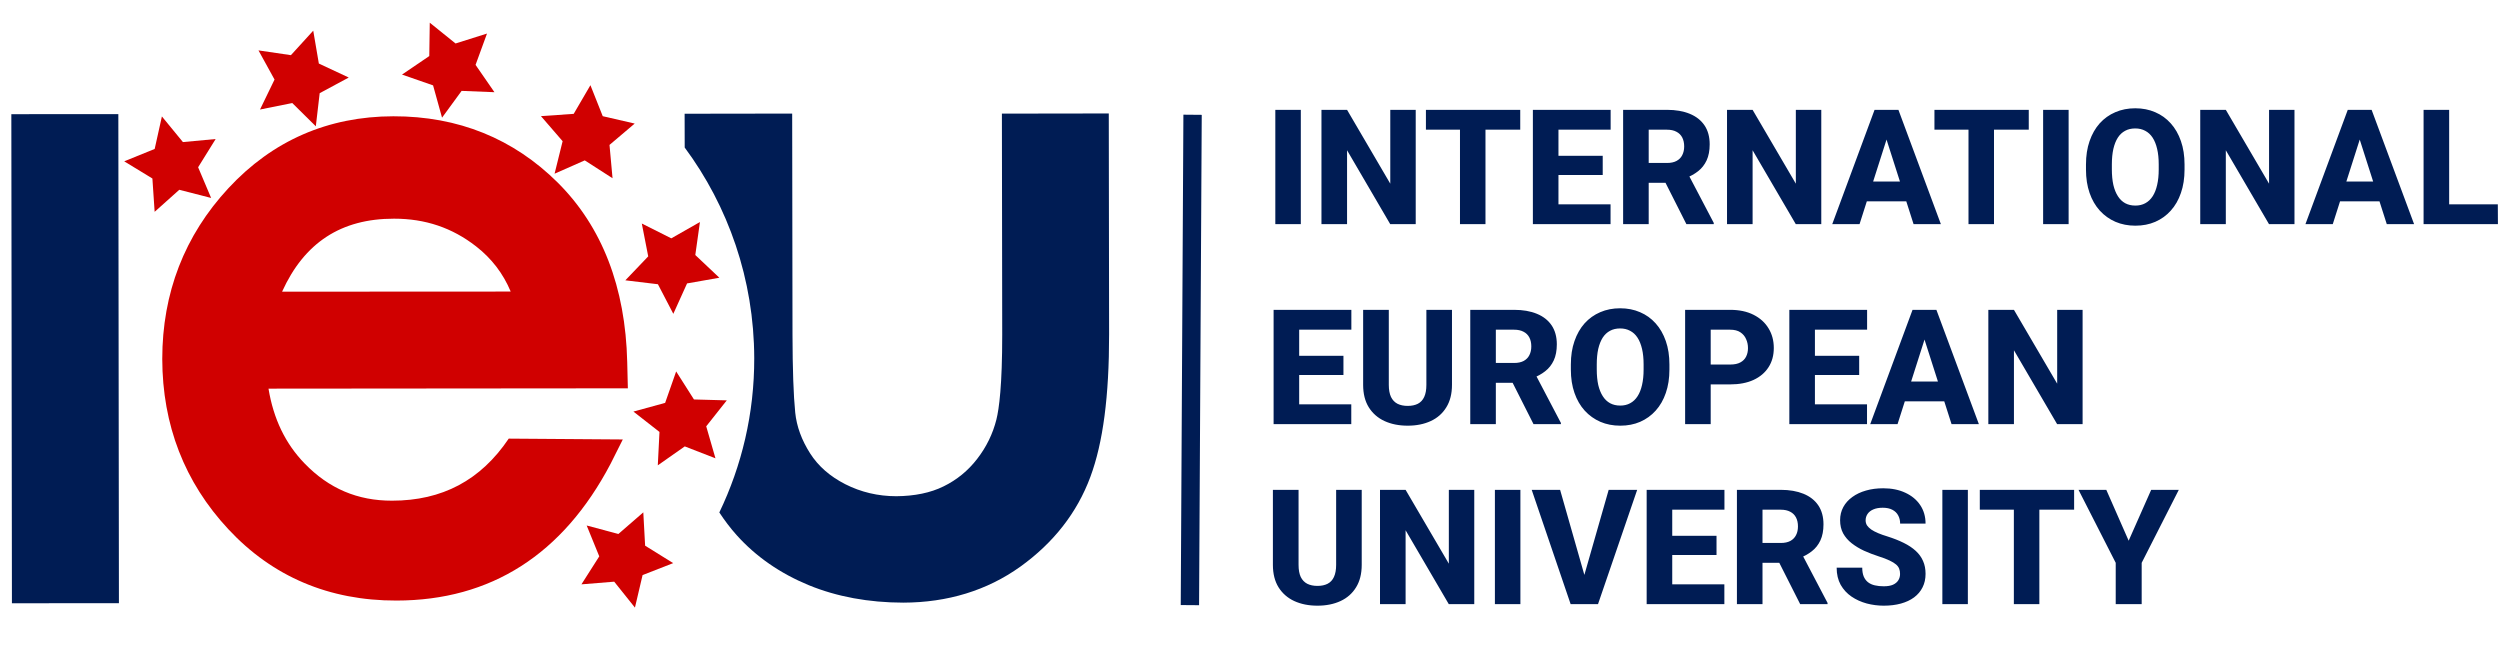 <svg width="125" height="33" viewBox="0 0 125 33" fill="none" xmlns="http://www.w3.org/2000/svg">
    <g clip-path="url(#clip0_5308_14286)">
        <path d="M59.17 5.734L60.087 5.742L59.954 30.26L59.037 30.253L59.17 5.734Z"
            fill="url(#paint0_linear_5308_14286)" />
        <path
            d="M50.095 5.681L50.111 16.725C50.113 19.264 49.954 20.44 49.82 20.978C49.642 21.687 49.32 22.351 48.856 22.948C48.406 23.531 47.846 23.992 47.182 24.317C46.526 24.642 45.732 24.804 44.814 24.811C43.903 24.81 43.05 24.609 42.262 24.209C41.501 23.821 40.913 23.308 40.506 22.669C40.085 22.009 39.832 21.326 39.761 20.627C39.675 19.77 39.629 18.46 39.625 16.723L39.609 5.679L34.231 5.687L34.235 7.376C36.409 10.31 37.703 13.957 37.712 17.91C37.718 20.677 37.087 23.294 35.966 25.623C36.228 26.017 36.51 26.398 36.833 26.757C37.793 27.828 39.006 28.669 40.438 29.259C41.843 29.836 43.433 30.129 45.16 30.132C47.38 30.128 49.355 29.523 51.018 28.332C52.675 27.142 53.854 25.636 54.517 23.848C55.154 22.137 55.458 19.806 55.455 16.717L55.439 5.673L50.095 5.681Z"
            fill="url(#paint1_linear_5308_14286)" />
        <path d="M0.567 5.709L0.596 30.163L5.946 30.159L5.917 5.705L0.567 5.709Z"
            fill="url(#paint2_linear_5308_14286)" />
        <path
            d="M19.604 25.034C17.877 25.038 16.445 24.427 15.232 23.175C14.267 22.18 13.675 20.946 13.425 19.432L31.393 19.416L31.361 18.099C31.274 14.359 30.104 11.342 27.893 9.136C25.675 6.93 22.913 5.809 19.668 5.814C16.409 5.82 13.632 7.026 11.419 9.412C9.226 11.777 8.113 14.648 8.113 17.95C8.12 21.251 9.227 24.112 11.419 26.462C13.626 28.833 16.457 30.035 19.824 30.028C24.54 30.023 28.145 27.727 30.529 23.19L31.14 21.973L25.437 21.931C24.03 24.017 22.108 25.033 19.604 25.034ZM19.7 10.934C21.265 10.933 22.608 11.387 23.802 12.317C24.58 12.924 25.151 13.664 25.535 14.578L14.104 14.584C15.216 12.131 17.055 10.931 19.7 10.934Z"
            fill="#D00000" />
        <path
            d="M32.129 28.754L31.747 30.38L30.71 29.084L29.072 29.217L29.963 27.818L29.334 26.275L30.919 26.699L32.165 25.617L32.256 27.284L33.659 28.156L32.129 28.754Z"
            fill="#D00000" />
        <path
            d="M35.311 21.316L35.773 22.916L34.239 22.32L32.89 23.266L32.974 21.597L31.671 20.579L33.257 20.144L33.808 18.572L34.698 19.973L36.339 20.018L35.311 21.316Z"
            fill="#D00000" />
        <path
            d="M34.765 12.751L35.968 13.887L34.353 14.171L33.666 15.691L32.896 14.212L31.267 14.016L32.411 12.819L32.09 11.176L33.565 11.917L34.997 11.101L34.765 12.751Z"
            fill="#D00000" />
        <path
            d="M30.137 5.81L31.735 6.178L30.475 7.246L30.627 8.912L29.238 8.019L27.729 8.685L28.131 7.06L27.047 5.806L28.685 5.693L29.521 4.26L30.137 5.81Z"
            fill="#D00000" />
        <path
            d="M22.778 2.174L24.35 1.678L23.778 3.244L24.722 4.61L23.081 4.544L22.102 5.883L21.654 4.269L20.101 3.729L21.464 2.803L21.488 1.135L22.778 2.174Z"
            fill="#D00000" />
        <path
            d="M14.546 2.758L15.662 1.534L15.942 3.177L17.437 3.877L15.984 4.659L15.791 6.316L14.614 5.152L13 5.477L13.727 3.978L12.924 2.52L14.546 2.758Z"
            fill="#D00000" />
        <path
            d="M7.734 7.447L8.095 5.822L9.146 7.104L10.783 6.951L9.906 8.363L10.556 9.898L8.964 9.489L7.732 10.591L7.62 8.925L6.211 8.066L7.734 7.447Z"
            fill="#D00000" />
        <path
            d="M65.041 5.492L65.041 11.205L63.766 11.205L63.766 5.492L65.041 5.492ZM70.786 5.492L70.786 11.205L69.51 11.205L67.353 7.513L67.353 11.205L66.073 11.205L66.073 5.492L67.353 5.492L69.514 9.184L69.514 5.492L70.786 5.492ZM74.274 5.492L74.274 11.205L72.999 11.205L72.999 5.492L74.274 5.492ZM76.012 5.492L76.012 6.485L71.296 6.485L71.296 5.492L76.012 5.492ZM80.528 10.216L80.528 11.205L77.487 11.205L77.487 10.216L80.528 10.216ZM77.923 5.492L77.923 11.205L76.644 11.205L76.644 5.492L77.923 5.492ZM80.136 7.791L80.136 8.749L77.487 8.749L77.487 7.791L80.136 7.791ZM80.532 5.492L80.532 6.485L77.487 6.485L77.487 5.492L80.532 5.492ZM81.156 5.492L83.35 5.492C83.787 5.492 84.164 5.557 84.484 5.688C84.805 5.819 85.052 6.013 85.225 6.269C85.398 6.525 85.484 6.842 85.484 7.219C85.484 7.532 85.433 7.799 85.331 8.019C85.229 8.239 85.085 8.421 84.9 8.564C84.716 8.708 84.502 8.825 84.256 8.914L83.84 9.141L81.972 9.141L81.965 8.148L83.353 8.148C83.544 8.148 83.703 8.114 83.828 8.046C83.954 7.978 84.048 7.883 84.111 7.76C84.176 7.634 84.209 7.488 84.209 7.321C84.209 7.148 84.176 6.999 84.111 6.873C84.045 6.748 83.949 6.652 83.82 6.587C83.695 6.519 83.538 6.485 83.35 6.485L82.435 6.485L82.435 11.205L81.156 11.205L81.156 5.492ZM84.319 11.205L83.036 8.666L84.385 8.662L85.688 11.146L85.688 11.205L84.319 11.205ZM91.064 5.492L91.064 11.205L89.788 11.205L87.63 7.513L87.63 11.205L86.351 11.205L86.351 5.492L87.63 5.492L89.792 9.184L89.792 5.492L91.064 5.492ZM94.454 6.579L92.978 11.205L91.613 11.205L93.728 5.492L94.591 5.492L94.454 6.579ZM95.678 11.205L94.199 6.579L94.046 5.492L94.921 5.492L97.043 11.205L95.678 11.205ZM95.615 9.078L95.615 10.067L92.637 10.067L92.637 9.078L95.615 9.078ZM99.7 5.492L99.7 11.205L98.425 11.205L98.425 5.492L99.7 5.492ZM101.438 5.492L101.438 6.485L96.722 6.485L96.722 5.492L101.438 5.492ZM103.431 5.492L103.431 11.205L102.156 11.205L102.156 5.492L103.431 5.492ZM109.227 8.223L109.227 8.478C109.227 8.912 109.167 9.302 109.046 9.647C108.929 9.993 108.76 10.287 108.54 10.53C108.323 10.774 108.064 10.96 107.763 11.091C107.465 11.22 107.134 11.284 106.77 11.284C106.407 11.284 106.075 11.22 105.774 11.091C105.473 10.96 105.211 10.774 104.989 10.53C104.769 10.287 104.599 9.993 104.479 9.647C104.359 9.302 104.299 8.912 104.299 8.478L104.299 8.223C104.299 7.789 104.359 7.399 104.479 7.054C104.599 6.706 104.768 6.41 104.985 6.167C105.205 5.924 105.465 5.738 105.766 5.61C106.067 5.479 106.399 5.414 106.763 5.414C107.126 5.414 107.458 5.479 107.759 5.61C108.06 5.738 108.319 5.924 108.536 6.167C108.756 6.41 108.926 6.706 109.046 7.054C109.167 7.399 109.227 7.789 109.227 8.223ZM107.936 8.478L107.936 8.215C107.936 7.925 107.91 7.668 107.857 7.446C107.805 7.221 107.729 7.033 107.63 6.881C107.53 6.729 107.407 6.616 107.261 6.54C107.114 6.461 106.948 6.422 106.763 6.422C106.569 6.422 106.4 6.461 106.256 6.54C106.113 6.616 105.991 6.729 105.892 6.881C105.795 7.033 105.72 7.221 105.668 7.446C105.618 7.668 105.593 7.925 105.593 8.215L105.593 8.478C105.593 8.766 105.618 9.022 105.668 9.247C105.72 9.469 105.796 9.658 105.896 9.812C105.995 9.966 106.117 10.083 106.26 10.161C106.407 10.24 106.577 10.279 106.77 10.279C106.956 10.279 107.121 10.24 107.265 10.161C107.411 10.083 107.534 9.966 107.634 9.812C107.733 9.658 107.808 9.469 107.857 9.247C107.91 9.022 107.936 8.766 107.936 8.478ZM114.724 5.492L114.724 11.205L113.449 11.205L111.291 7.513L111.291 11.205L110.012 11.205L110.012 5.492L111.291 5.492L113.453 9.184L113.453 5.492L114.724 5.492ZM118.114 6.579L116.639 11.205L115.273 11.205L117.388 5.492L118.251 5.492L118.114 6.579ZM119.338 11.205L117.859 6.579L117.706 5.492L118.581 5.492L120.704 11.205L119.338 11.205ZM119.276 9.078L119.276 10.067L116.297 10.067L116.297 9.078L119.276 9.078ZM124.906 10.216L124.906 11.205L122.022 11.205L122.022 10.216L124.906 10.216ZM122.458 5.492L122.458 11.205L121.179 11.205L121.179 5.492L122.458 5.492ZM67.564 20.216L67.564 21.205L64.523 21.205L64.523 20.216L67.564 20.216ZM64.959 15.492L64.959 21.205L63.68 21.205L63.68 15.492L64.959 15.492ZM67.172 17.791L67.172 18.749L64.523 18.749L64.523 17.791L67.172 17.791ZM67.568 15.492L67.568 16.485L64.523 16.485L64.523 15.492L67.568 15.492ZM71.319 15.492L72.599 15.492L72.599 19.243C72.599 19.688 72.504 20.062 72.316 20.365C72.13 20.669 71.871 20.898 71.539 21.052C71.207 21.206 70.822 21.284 70.385 21.284C69.946 21.284 69.559 21.206 69.224 21.052C68.892 20.898 68.63 20.669 68.439 20.365C68.251 20.062 68.157 19.688 68.157 19.243L68.157 15.492L69.44 15.492L69.44 19.243C69.44 19.489 69.477 19.691 69.55 19.848C69.626 20.002 69.734 20.116 69.875 20.189C70.017 20.259 70.187 20.295 70.385 20.295C70.584 20.295 70.753 20.259 70.892 20.189C71.033 20.116 71.139 20.002 71.21 19.848C71.283 19.691 71.319 19.489 71.319 19.243L71.319 15.492ZM73.513 15.492L75.706 15.492C76.143 15.492 76.521 15.557 76.84 15.688C77.162 15.819 77.409 16.013 77.582 16.269C77.754 16.525 77.841 16.842 77.841 17.218C77.841 17.532 77.79 17.799 77.688 18.019C77.586 18.239 77.442 18.421 77.256 18.564C77.073 18.708 76.858 18.825 76.612 18.914L76.197 19.141L74.329 19.141L74.321 18.148L75.71 18.148C75.901 18.148 76.059 18.114 76.185 18.047C76.31 17.978 76.405 17.883 76.467 17.76C76.533 17.634 76.565 17.488 76.565 17.321C76.565 17.148 76.533 16.999 76.467 16.873C76.402 16.748 76.305 16.652 76.177 16.587C76.051 16.519 75.894 16.485 75.706 16.485L74.792 16.485L74.792 21.205L73.513 21.205L73.513 15.492ZM76.675 21.205L75.392 18.666L76.742 18.663L78.045 21.146L78.045 21.205L76.675 21.205ZM83.471 18.223L83.471 18.478C83.471 18.912 83.411 19.302 83.291 19.647C83.173 19.993 83.004 20.287 82.785 20.53C82.567 20.773 82.308 20.96 82.008 21.091C81.71 21.22 81.379 21.284 81.015 21.284C80.651 21.284 80.319 21.22 80.018 21.091C79.718 20.96 79.456 20.773 79.234 20.53C79.014 20.287 78.844 19.993 78.724 19.647C78.603 19.302 78.543 18.912 78.543 18.478L78.543 18.223C78.543 17.789 78.603 17.399 78.724 17.054C78.844 16.706 79.013 16.41 79.23 16.167C79.449 15.924 79.71 15.738 80.01 15.61C80.311 15.479 80.644 15.414 81.007 15.414C81.371 15.414 81.703 15.479 82.004 15.61C82.305 15.738 82.564 15.924 82.781 16.167C83 16.41 83.17 16.706 83.291 17.054C83.411 17.399 83.471 17.789 83.471 18.223ZM82.18 18.478L82.18 18.215C82.18 17.925 82.154 17.669 82.102 17.446C82.049 17.221 81.974 17.033 81.874 16.881C81.775 16.729 81.652 16.616 81.505 16.54C81.359 16.461 81.193 16.422 81.007 16.422C80.814 16.422 80.645 16.461 80.501 16.54C80.357 16.616 80.236 16.729 80.136 16.881C80.039 17.033 79.965 17.221 79.912 17.446C79.863 17.669 79.838 17.925 79.838 18.215L79.838 18.478C79.838 18.766 79.863 19.022 79.912 19.247C79.965 19.47 80.041 19.658 80.14 19.812C80.239 19.966 80.361 20.083 80.505 20.161C80.651 20.24 80.821 20.279 81.015 20.279C81.201 20.279 81.365 20.24 81.509 20.161C81.656 20.083 81.779 19.966 81.878 19.812C81.978 19.658 82.052 19.47 82.102 19.247C82.154 19.022 82.18 18.766 82.18 18.478ZM86.508 19.22L85.072 19.22L85.072 18.227L86.508 18.227C86.72 18.227 86.89 18.192 87.018 18.121C87.149 18.05 87.245 17.954 87.305 17.831C87.368 17.705 87.399 17.564 87.399 17.407C87.399 17.245 87.368 17.094 87.305 16.956C87.245 16.814 87.149 16.701 87.018 16.614C86.89 16.528 86.72 16.485 86.508 16.485L85.535 16.485L85.535 21.205L84.256 21.205L84.256 15.492L86.508 15.492C86.963 15.492 87.353 15.575 87.677 15.739C88.004 15.904 88.254 16.13 88.427 16.418C88.602 16.703 88.69 17.03 88.69 17.399C88.69 17.768 88.602 18.088 88.427 18.36C88.254 18.632 88.004 18.844 87.677 18.996C87.353 19.145 86.963 19.22 86.508 19.22ZM93.351 20.216L93.351 21.205L90.31 21.205L90.31 20.216L93.351 20.216ZM90.746 15.492L90.746 21.205L89.467 21.205L89.467 15.492L90.746 15.492ZM92.959 17.791L92.959 18.749L90.31 18.749L90.31 17.791L92.959 17.791ZM93.355 15.492L93.355 16.485L90.31 16.485L90.31 15.492L93.355 15.492ZM96.353 16.579L94.878 21.205L93.512 21.205L95.627 15.492L96.49 15.492L96.353 16.579ZM97.577 21.205L96.098 16.579L95.945 15.492L96.82 15.492L98.943 21.205L97.577 21.205ZM97.514 19.078L97.514 20.067L94.536 20.067L94.536 19.078L97.514 19.078ZM104.13 15.492L104.13 21.205L102.855 21.205L100.697 17.513L100.697 21.205L99.417 21.205L99.417 15.492L100.697 15.492L102.859 19.184L102.859 15.492L104.13 15.492ZM66.807 24.492L68.086 24.492L68.086 28.243C68.086 28.688 67.992 29.062 67.804 29.365C67.618 29.669 67.359 29.898 67.027 30.052C66.695 30.206 66.31 30.284 65.873 30.284C65.434 30.284 65.047 30.206 64.712 30.052C64.38 29.898 64.118 29.669 63.927 29.365C63.739 29.062 63.645 28.688 63.645 28.243L63.645 24.492L64.928 24.492L64.928 28.243C64.928 28.489 64.964 28.691 65.037 28.848C65.113 29.002 65.222 29.116 65.363 29.189C65.504 29.259 65.674 29.295 65.873 29.295C66.072 29.295 66.241 29.259 66.379 29.189C66.521 29.116 66.627 29.002 66.697 28.848C66.77 28.691 66.807 28.489 66.807 28.243L66.807 24.492ZM73.713 24.492L73.713 30.205L72.438 30.205L70.28 26.513L70.28 30.205L69 30.205L69 24.492L70.28 24.492L72.442 28.184L72.442 24.492L73.713 24.492ZM76.02 24.492L76.02 30.205L74.745 30.205L74.745 24.492L76.02 24.492ZM79.163 28.938L80.434 24.492L81.859 24.492L79.901 30.205L78.971 30.205L79.163 28.938ZM78.005 24.492L79.273 28.938L79.473 30.205L78.531 30.205L76.585 24.492L78.005 24.492ZM86.218 29.216L86.218 30.205L83.177 30.205L83.177 29.216L86.218 29.216ZM83.612 24.492L83.612 30.205L82.333 30.205L82.333 24.492L83.612 24.492ZM85.826 26.791L85.826 27.749L83.177 27.749L83.177 26.791L85.826 26.791ZM86.222 24.492L86.222 25.485L83.177 25.485L83.177 24.492L86.222 24.492ZM86.846 24.492L89.039 24.492C89.476 24.492 89.854 24.558 90.173 24.688C90.495 24.819 90.742 25.013 90.915 25.269C91.087 25.525 91.174 25.842 91.174 26.218C91.174 26.532 91.123 26.799 91.021 27.019C90.918 27.239 90.775 27.421 90.589 27.564C90.406 27.708 90.191 27.825 89.945 27.914L89.529 28.141L87.662 28.141L87.654 27.148L89.043 27.148C89.234 27.148 89.392 27.114 89.518 27.047C89.643 26.978 89.737 26.883 89.8 26.76C89.866 26.634 89.898 26.488 89.898 26.321C89.898 26.148 89.866 25.999 89.8 25.873C89.735 25.748 89.638 25.652 89.51 25.587C89.384 25.519 89.227 25.485 89.039 25.485L88.125 25.485L88.125 30.205L86.846 30.205L86.846 24.492ZM90.008 30.205L88.725 27.666L90.075 27.663L91.378 30.146L91.378 30.205L90.008 30.205ZM95.003 28.698C95.003 28.602 94.989 28.515 94.96 28.439C94.931 28.361 94.879 28.289 94.803 28.224C94.727 28.158 94.62 28.093 94.481 28.027C94.343 27.959 94.161 27.89 93.936 27.819C93.68 27.736 93.435 27.642 93.202 27.537C92.972 27.43 92.767 27.305 92.586 27.164C92.406 27.023 92.263 26.858 92.158 26.67C92.056 26.481 92.005 26.262 92.005 26.011C92.005 25.767 92.059 25.548 92.166 25.351C92.273 25.155 92.424 24.988 92.618 24.849C92.811 24.708 93.039 24.601 93.3 24.527C93.562 24.451 93.85 24.414 94.163 24.414C94.582 24.414 94.95 24.488 95.266 24.637C95.585 24.784 95.834 24.99 96.012 25.257C96.189 25.521 96.278 25.829 96.278 26.179L95.007 26.179C95.007 26.025 94.974 25.889 94.909 25.771C94.846 25.651 94.749 25.557 94.619 25.489C94.49 25.421 94.33 25.387 94.136 25.387C93.948 25.387 93.789 25.416 93.661 25.473C93.536 25.528 93.44 25.604 93.375 25.701C93.312 25.797 93.281 25.903 93.281 26.018C93.281 26.11 93.304 26.194 93.351 26.27C93.401 26.343 93.472 26.412 93.563 26.477C93.657 26.54 93.772 26.601 93.908 26.658C94.044 26.716 94.2 26.77 94.375 26.823C94.681 26.92 94.952 27.027 95.188 27.145C95.426 27.262 95.626 27.396 95.788 27.545C95.95 27.694 96.072 27.863 96.153 28.051C96.237 28.239 96.278 28.453 96.278 28.691C96.278 28.944 96.229 29.169 96.129 29.365C96.032 29.562 95.891 29.729 95.706 29.868C95.522 30.004 95.303 30.107 95.046 30.178C94.79 30.248 94.504 30.284 94.187 30.284C93.899 30.284 93.615 30.247 93.336 30.174C93.056 30.098 92.802 29.983 92.574 29.828C92.349 29.674 92.169 29.478 92.033 29.24C91.9 28.999 91.833 28.714 91.833 28.384L93.112 28.384C93.112 28.557 93.137 28.704 93.186 28.824C93.236 28.942 93.307 29.037 93.398 29.11C93.493 29.184 93.606 29.236 93.74 29.267C93.873 29.299 94.022 29.314 94.187 29.314C94.378 29.314 94.532 29.288 94.65 29.236C94.77 29.181 94.859 29.106 94.917 29.012C94.974 28.918 95.003 28.814 95.003 28.698ZM98.393 24.492L98.393 30.205L97.118 30.205L97.118 24.492L98.393 24.492ZM101.968 24.492L101.968 30.205L100.693 30.205L100.693 24.492L101.968 24.492ZM103.706 24.492L103.706 25.485L98.99 25.485L98.99 24.492L103.706 24.492ZM105.315 24.492L106.433 27.035L107.559 24.492L108.94 24.492L107.084 28.141L107.084 30.205L105.786 30.205L105.786 28.141L103.926 24.492L105.315 24.492Z"
            fill="url(#paint3_linear_5308_14286)" />
    </g>
    <defs>
        <linearGradient id="paint0_linear_5308_14286" x1="60.053" y1="18.001" x2="59.071"
            y2="17.993" gradientUnits="userSpaceOnUse">
            <stop stop-color="#001C54" />
            <stop offset="1" stop-color="#001C54" />
        </linearGradient>
        <linearGradient id="paint1_linear_5308_14286" x1="55.61" y1="17.683" x2="34.386"
            y2="17.986" gradientUnits="userSpaceOnUse">
            <stop stop-color="#001C54" />
            <stop offset="1" stop-color="#001C54" />
        </linearGradient>
        <linearGradient id="paint2_linear_5308_14286" x1="3.242" y1="5.707" x2="3.26"
            y2="30.161" gradientUnits="userSpaceOnUse">
            <stop stop-color="#001C54" />
            <stop offset="1" stop-color="#001C54" />
        </linearGradient>
        <linearGradient id="paint3_linear_5308_14286" x1="134.728" y1="18.67" x2="63.209"
            y2="18.67" gradientUnits="userSpaceOnUse">
            <stop stop-color="#001C54" />
            <stop offset="1" stop-color="#001C54" />
        </linearGradient>
        <clipPath id="clip0_5308_14286">
            <rect width="124.844" height="31.271" fill="white"
                transform="translate(0 1.182) rotate(-0.288)" />
        </clipPath>
    </defs>
</svg>
    